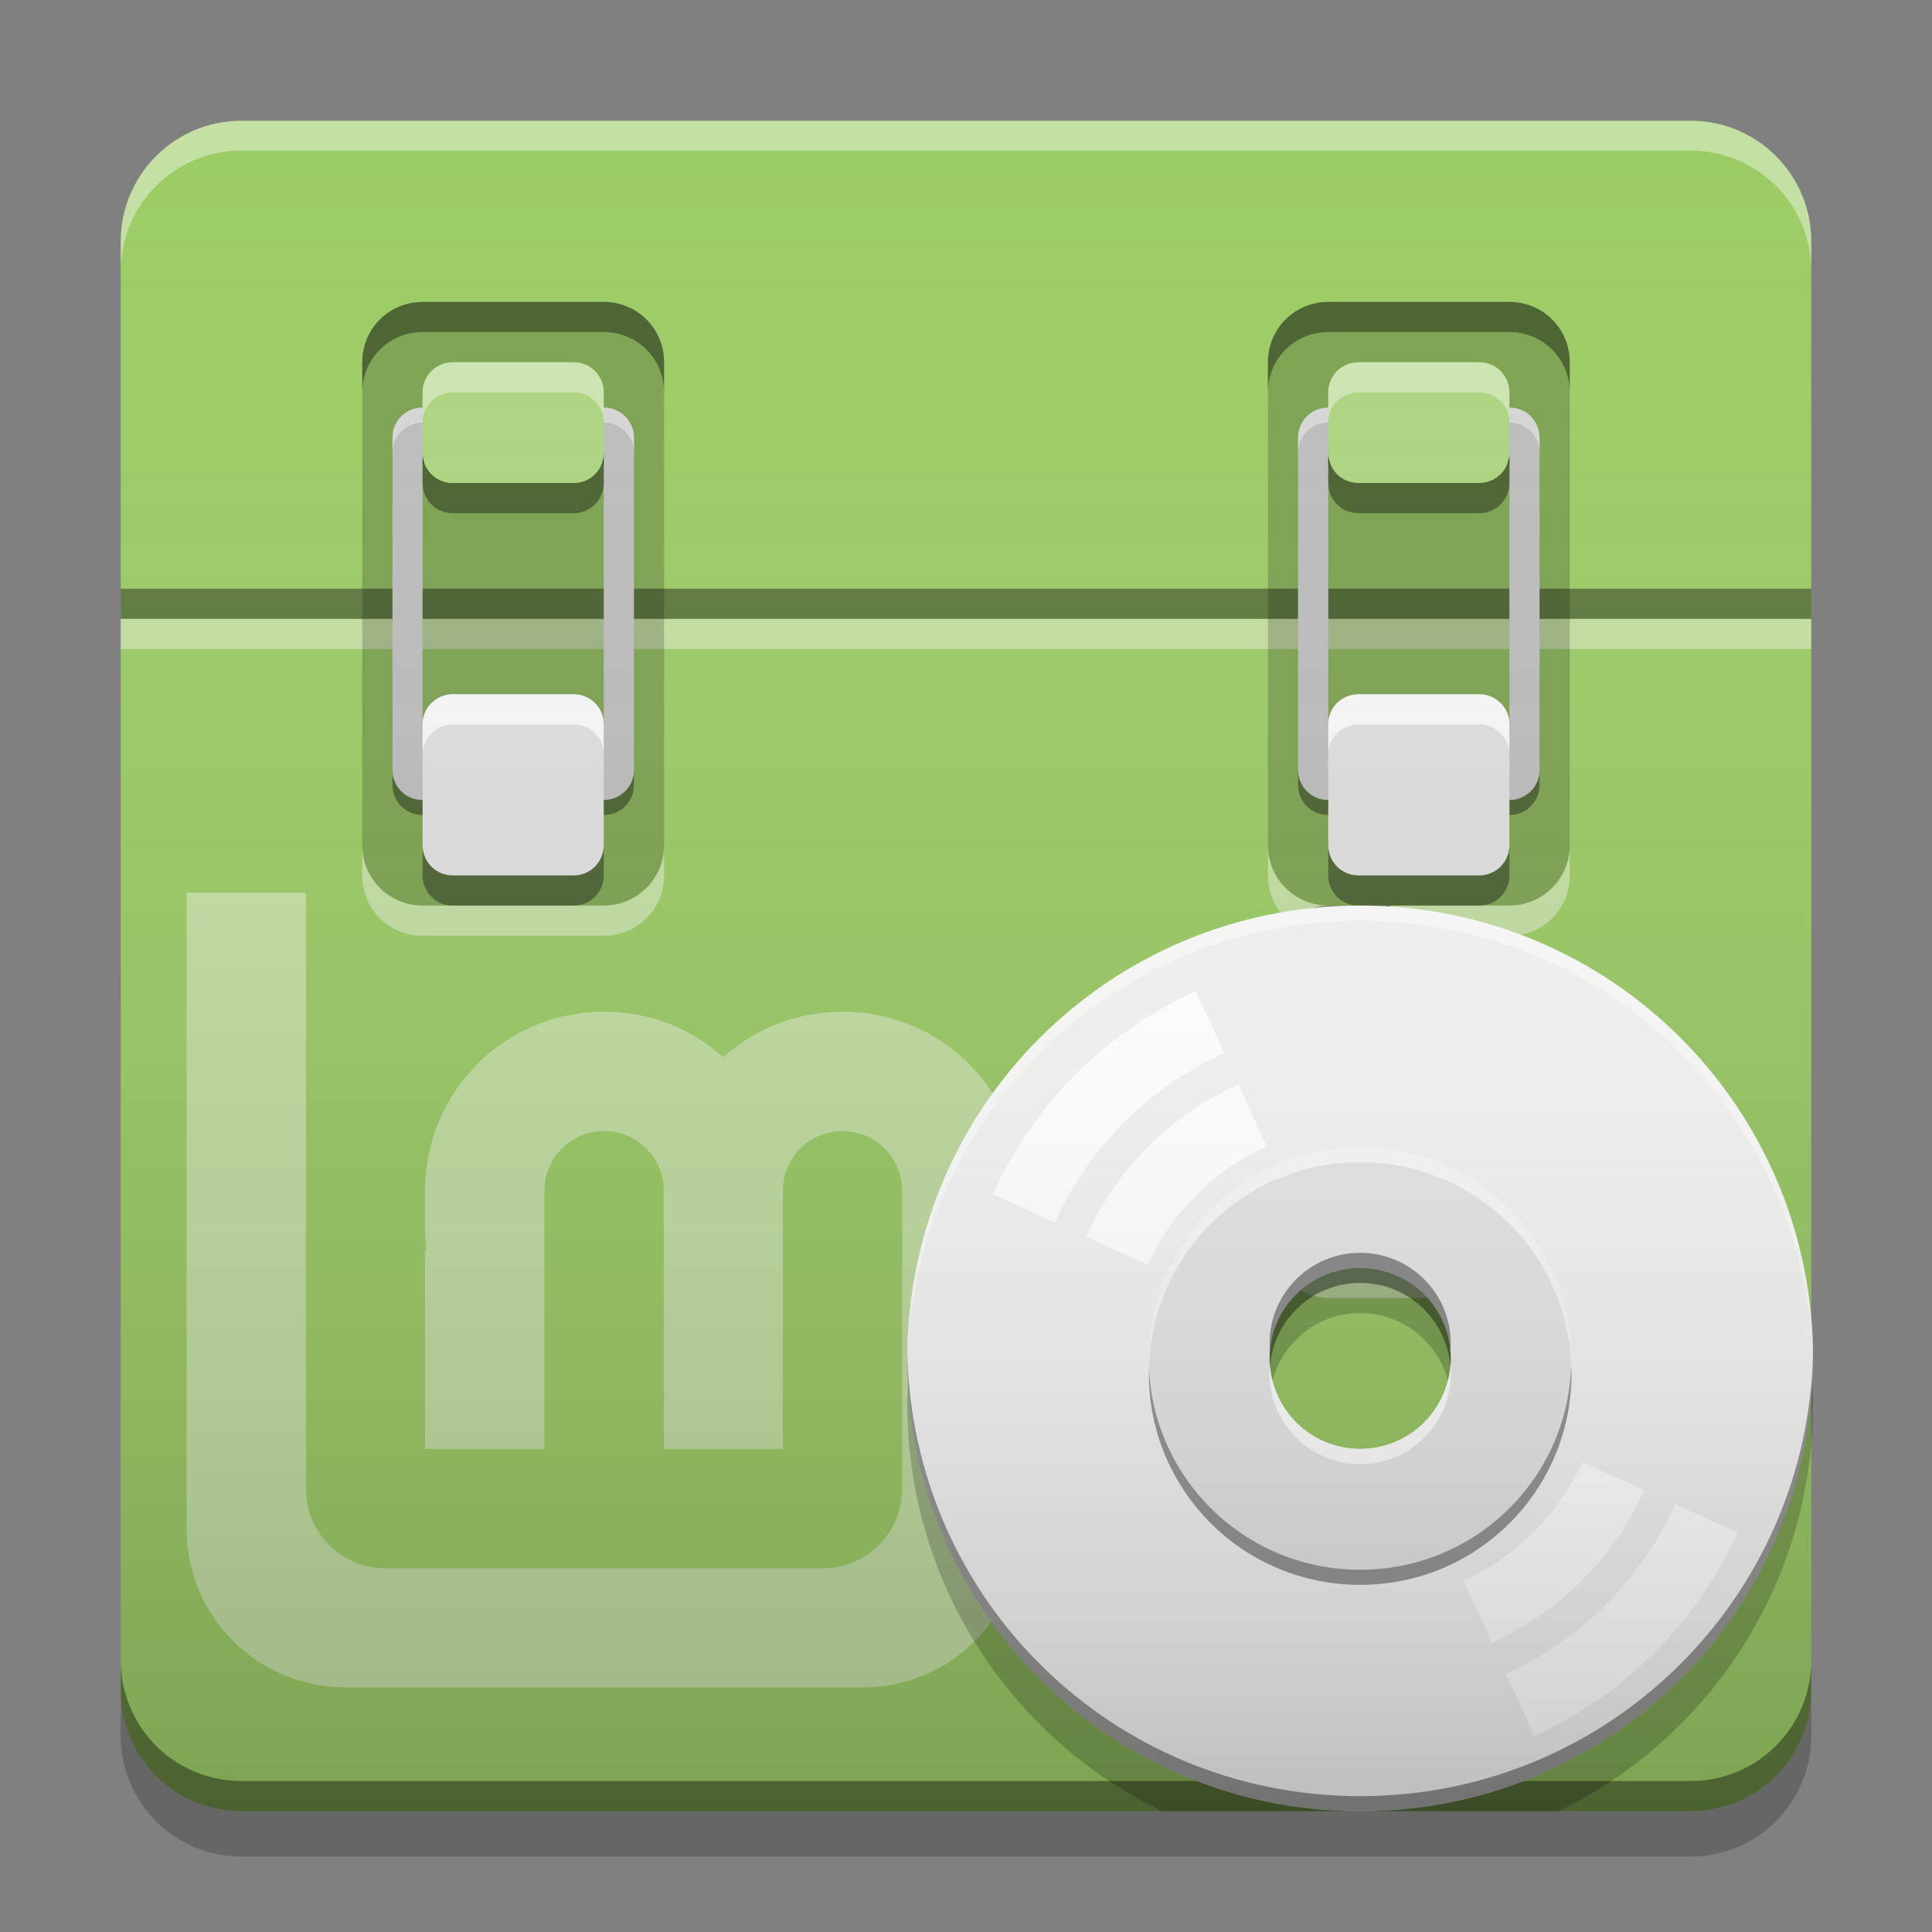 
<svg xmlns="http://www.w3.org/2000/svg" xmlns:xlink="http://www.w3.org/1999/xlink" width="22" height="22" viewBox="0 0 22 22" version="1.1">
<rect x="0" y="0" width="22" height="22" fill="#808080" stroke="none"/>
<defs>
<linearGradient id="linear0" gradientUnits="userSpaceOnUse" x1="8.467" y1="-199.125" x2="8.467" y2="-213.942" gradientTransform="matrix(1.299,0,0,1.299,-0,279.331)">
<stop offset="0" style="stop-color:rgb(0%,0%,0%);stop-opacity:0.2;"/>
<stop offset="1" style="stop-color:rgb(100%,100%,100%);stop-opacity:0;"/>
</linearGradient>
<linearGradient id="linear1" gradientUnits="userSpaceOnUse" x1="46" y1="60" x2="46" y2="30" gradientTransform="matrix(0.344,0,0,0.344,0.02,0)">
<stop offset="0" style="stop-color:rgb(0%,0%,0%);stop-opacity:0.2;"/>
<stop offset="1" style="stop-color:rgb(100%,100%,100%);stop-opacity:0;"/>
</linearGradient>
</defs>
<g id="surface1">
<path style=" stroke:none;fill-rule:nonzero;fill:rgb(61.176%,80%,39.608%);fill-opacity:1;" d="M 2.75 1.375 L 19.25 1.375 C 20.012 1.375 20.625 1.992 20.625 2.75 L 20.625 19.25 C 20.625 20.008 20.012 20.625 19.25 20.625 L 2.75 20.625 C 1.992 20.625 1.375 20.008 1.375 19.25 L 1.375 2.75 C 1.375 1.992 1.992 1.375 2.75 1.375 Z M 2.75 1.375 "/>
<path style=" stroke:none;fill-rule:nonzero;fill:rgb(100%,100%,100%);fill-opacity:0.4;" d="M 2.125 10.164 L 2.125 17.406 C 2.125 18.41 2.934 19.215 3.938 19.215 L 9.82 19.215 C 10.824 19.215 11.629 18.41 11.629 17.406 L 11.629 14.238 L 11.617 14.238 C 11.625 14.164 11.629 14.086 11.629 14.012 L 11.629 13.559 C 11.629 12.43 10.723 11.52 9.594 11.52 C 9.07 11.52 8.598 11.715 8.234 12.039 C 7.875 11.715 7.402 11.52 6.879 11.52 C 5.75 11.52 4.84 12.43 4.84 13.559 L 4.84 14.012 C 4.84 14.086 4.848 14.164 4.855 14.238 L 4.84 14.238 L 4.84 16.5 L 6.199 16.5 L 6.199 13.559 C 6.199 13.184 6.504 12.879 6.879 12.879 C 7.254 12.879 7.559 13.184 7.559 13.559 L 7.559 16.5 L 8.914 16.5 L 8.914 13.559 C 8.914 13.184 9.219 12.879 9.594 12.879 C 9.969 12.879 10.273 13.184 10.273 13.559 L 10.273 16.953 C 10.273 17.453 9.867 17.859 9.367 17.859 L 4.387 17.859 C 3.887 17.859 3.484 17.453 3.484 16.953 L 3.484 10.164 Z M 2.125 10.164 "/>
<path style=" stroke:none;fill-rule:nonzero;fill:rgb(100%,99.216%,99.216%);fill-opacity:0.4;" d="M 1.375 7.047 L 20.625 7.047 L 20.625 7.391 L 1.375 7.391 Z M 1.375 7.047 "/>
<path style=" stroke:none;fill-rule:nonzero;fill:rgb(0%,0%,0%);fill-opacity:0.4;" d="M 1.375 18.906 L 1.375 19.25 C 1.375 20.012 1.988 20.625 2.75 20.625 L 19.25 20.625 C 20.012 20.625 20.625 20.012 20.625 19.25 L 20.625 18.906 C 20.625 19.668 20.012 20.281 19.25 20.281 L 2.75 20.281 C 1.988 20.281 1.375 19.668 1.375 18.906 Z M 1.375 18.906 "/>
<path style=" stroke:none;fill-rule:nonzero;fill:rgb(0%,0%,0%);fill-opacity:0.2;" d="M 1.375 19.25 L 1.375 19.766 C 1.375 20.527 1.988 21.141 2.75 21.141 L 19.25 21.141 C 20.012 21.141 20.625 20.527 20.625 19.766 L 20.625 19.25 C 20.625 20.012 20.012 20.625 19.25 20.625 L 2.75 20.625 C 1.988 20.625 1.375 20.012 1.375 19.25 Z M 1.375 19.25 "/>
<path style=" stroke:none;fill-rule:nonzero;fill:rgb(100%,100%,100%);fill-opacity:0.4;" d="M 2.75 1.375 C 1.988 1.375 1.375 1.988 1.375 2.75 L 1.375 3.09 C 1.375 2.328 1.988 1.715 2.75 1.715 L 19.25 1.715 C 20.012 1.715 20.625 2.328 20.625 3.09 L 20.625 2.75 C 20.625 1.988 20.012 1.375 19.25 1.375 Z M 2.75 1.375 "/>
<path style=" stroke:none;fill-rule:nonzero;fill:rgb(0.392%,0.392%,0.392%);fill-opacity:0.4;" d="M 4.812 9.281 C 4.621 9.281 4.469 9.129 4.469 8.938 L 4.469 8.766 C 4.469 8.957 4.621 9.109 4.812 9.109 L 6.875 9.109 C 7.066 9.109 7.219 8.957 7.219 8.766 L 7.219 8.938 C 7.219 9.129 7.066 9.281 6.875 9.281 Z M 4.812 5.328 L 4.812 5.156 C 4.812 5.062 4.891 4.984 4.984 4.984 L 6.703 4.984 C 6.797 4.984 6.875 5.062 6.875 5.156 L 6.875 5.328 C 6.875 5.234 6.797 5.156 6.703 5.156 L 4.984 5.156 C 4.891 5.156 4.812 5.234 4.812 5.328 Z M 4.812 5.328 "/>
<path style=" stroke:none;fill-rule:nonzero;fill:rgb(0.392%,0%,0%);fill-opacity:0.4;" d="M 1.375 6.703 L 20.625 6.703 L 20.625 7.047 L 1.375 7.047 Z M 1.375 6.703 "/>
<path style=" stroke:none;fill-rule:nonzero;fill:rgb(0%,0%,0%);fill-opacity:0.2;" d="M 4.812 3.438 L 6.875 3.438 C 7.254 3.438 7.562 3.746 7.562 4.125 L 7.562 9.625 C 7.562 10.004 7.254 10.312 6.875 10.312 L 4.812 10.312 C 4.434 10.312 4.125 10.004 4.125 9.625 L 4.125 4.125 C 4.125 3.746 4.434 3.438 4.812 3.438 Z M 4.812 3.438 "/>
<path style=" stroke:none;fill-rule:nonzero;fill:rgb(74.118%,74.118%,74.118%);fill-opacity:1;" d="M 4.812 4.641 C 4.621 4.641 4.469 4.793 4.469 4.984 L 4.469 8.766 C 4.469 8.957 4.621 9.109 4.812 9.109 L 6.875 9.109 C 7.066 9.109 7.219 8.957 7.219 8.766 L 7.219 4.984 C 7.219 4.793 7.066 4.641 6.875 4.641 Z M 4.984 4.984 L 6.703 4.984 C 6.797 4.984 6.875 5.062 6.875 5.156 L 6.875 8.594 C 6.875 8.688 6.797 8.766 6.703 8.766 L 4.984 8.766 C 4.891 8.766 4.812 8.688 4.812 8.594 L 4.812 5.156 C 4.812 5.062 4.891 4.984 4.984 4.984 Z M 4.984 4.984 "/>
<path style=" stroke:none;fill-rule:nonzero;fill:rgb(100%,100%,100%);fill-opacity:0.4;" d="M 4.812 10.656 C 4.43 10.656 4.125 10.352 4.125 9.969 L 4.125 9.625 C 4.125 10.008 4.43 10.312 4.812 10.312 L 6.875 10.312 C 7.258 10.312 7.562 10.008 7.562 9.625 L 7.562 9.969 C 7.562 10.352 7.258 10.656 6.875 10.656 Z M 4.812 10.656 "/>
<path style=" stroke:none;fill-rule:nonzero;fill:rgb(0%,0%,0%);fill-opacity:0.4;" d="M 4.812 3.438 C 4.43 3.438 4.125 3.742 4.125 4.125 L 4.125 4.469 C 4.125 4.086 4.43 3.781 4.812 3.781 L 6.875 3.781 C 7.258 3.781 7.562 4.086 7.562 4.469 L 7.562 4.125 C 7.562 3.742 7.258 3.438 6.875 3.438 Z M 4.812 3.438 "/>
<path style=" stroke:none;fill-rule:nonzero;fill:rgb(100%,100%,100%);fill-opacity:0.4;" d="M 4.812 4.641 C 4.621 4.641 4.469 4.793 4.469 4.984 L 4.469 5.156 C 4.469 4.965 4.621 4.812 4.812 4.812 L 6.875 4.812 C 7.066 4.812 7.219 4.965 7.219 5.156 L 7.219 4.984 C 7.219 4.793 7.066 4.641 6.875 4.641 Z M 4.812 8.594 L 4.812 8.766 C 4.812 8.859 4.891 8.938 4.984 8.938 L 6.703 8.938 C 6.797 8.938 6.875 8.859 6.875 8.766 L 6.875 8.594 C 6.875 8.688 6.797 8.766 6.703 8.766 L 4.984 8.766 C 4.891 8.766 4.812 8.688 4.812 8.594 Z M 4.812 8.594 "/>
<path style=" stroke:none;fill-rule:nonzero;fill:rgb(87.843%,87.843%,87.843%);fill-opacity:1;" d="M 5.156 7.906 L 6.531 7.906 C 6.723 7.906 6.875 8.059 6.875 8.25 L 6.875 9.625 C 6.875 9.816 6.723 9.969 6.531 9.969 L 5.156 9.969 C 4.965 9.969 4.812 9.816 4.812 9.625 L 4.812 8.25 C 4.812 8.059 4.965 7.906 5.156 7.906 Z M 5.156 7.906 "/>
<path style=" stroke:none;fill-rule:nonzero;fill:rgb(0%,0%,0%);fill-opacity:0.4;" d="M 4.812 9.625 L 4.812 9.969 C 4.812 10.16 4.965 10.312 5.156 10.312 L 6.531 10.312 C 6.723 10.312 6.875 10.16 6.875 9.969 L 6.875 9.625 C 6.875 9.816 6.723 9.969 6.531 9.969 L 5.156 9.969 C 4.965 9.969 4.812 9.816 4.812 9.625 Z M 4.812 9.625 "/>
<path style=" stroke:none;fill-rule:nonzero;fill:rgb(0%,0%,0%);fill-opacity:0.4;" d="M 4.812 5.156 L 4.812 5.5 C 4.812 5.691 4.965 5.844 5.156 5.844 L 6.531 5.844 C 6.723 5.844 6.875 5.691 6.875 5.5 L 6.875 5.156 C 6.875 5.348 6.723 5.5 6.531 5.5 L 5.156 5.5 C 4.965 5.5 4.812 5.348 4.812 5.156 Z M 4.812 5.156 "/>
<path style=" stroke:none;fill-rule:nonzero;fill:rgb(100%,100%,100%);fill-opacity:0.8;" d="M 4.812 8.594 L 4.812 8.25 C 4.812 8.059 4.965 7.906 5.156 7.906 L 6.531 7.906 C 6.723 7.906 6.875 8.059 6.875 8.25 L 6.875 8.594 C 6.875 8.402 6.723 8.25 6.531 8.25 L 5.156 8.25 C 4.965 8.25 4.812 8.402 4.812 8.594 Z M 4.812 8.594 "/>
<path style=" stroke:none;fill-rule:nonzero;fill:rgb(0.392%,0.392%,0.392%);fill-opacity:0.4;" d="M 15.125 9.281 C 14.934 9.281 14.781 9.129 14.781 8.938 L 14.781 8.766 C 14.781 8.957 14.934 9.109 15.125 9.109 L 17.188 9.109 C 17.379 9.109 17.531 8.957 17.531 8.766 L 17.531 8.938 C 17.531 9.129 17.379 9.281 17.188 9.281 Z M 15.125 5.328 L 15.125 5.156 C 15.125 5.062 15.203 4.984 15.297 4.984 L 17.016 4.984 C 17.109 4.984 17.188 5.062 17.188 5.156 L 17.188 5.328 C 17.188 5.234 17.109 5.156 17.016 5.156 L 15.297 5.156 C 15.203 5.156 15.125 5.234 15.125 5.328 Z M 15.125 5.328 "/>
<path style=" stroke:none;fill-rule:nonzero;fill:rgb(0%,0%,0%);fill-opacity:0.2;" d="M 15.125 3.438 L 17.188 3.438 C 17.566 3.438 17.875 3.746 17.875 4.125 L 17.875 9.625 C 17.875 10.004 17.566 10.312 17.188 10.312 L 15.125 10.312 C 14.746 10.312 14.438 10.004 14.438 9.625 L 14.438 4.125 C 14.438 3.746 14.746 3.438 15.125 3.438 Z M 15.125 3.438 "/>
<path style=" stroke:none;fill-rule:nonzero;fill:rgb(74.118%,74.118%,74.118%);fill-opacity:1;" d="M 15.125 4.641 C 14.934 4.641 14.781 4.793 14.781 4.984 L 14.781 8.766 C 14.781 8.957 14.934 9.109 15.125 9.109 L 17.188 9.109 C 17.379 9.109 17.531 8.957 17.531 8.766 L 17.531 4.984 C 17.531 4.793 17.379 4.641 17.188 4.641 Z M 15.297 4.984 L 17.016 4.984 C 17.109 4.984 17.188 5.062 17.188 5.156 L 17.188 8.594 C 17.188 8.688 17.109 8.766 17.016 8.766 L 15.297 8.766 C 15.203 8.766 15.125 8.688 15.125 8.594 L 15.125 5.156 C 15.125 5.062 15.203 4.984 15.297 4.984 Z M 15.297 4.984 "/>
<path style=" stroke:none;fill-rule:nonzero;fill:rgb(100%,100%,100%);fill-opacity:0.4;" d="M 15.125 4.641 C 14.934 4.641 14.781 4.793 14.781 4.984 L 14.781 5.156 C 14.781 4.965 14.934 4.812 15.125 4.812 L 17.188 4.812 C 17.379 4.812 17.531 4.965 17.531 5.156 L 17.531 4.984 C 17.531 4.793 17.379 4.641 17.188 4.641 Z M 15.125 8.594 L 15.125 8.766 C 15.125 8.859 15.203 8.938 15.297 8.938 L 17.016 8.938 C 17.109 8.938 17.188 8.859 17.188 8.766 L 17.188 8.594 C 17.188 8.688 17.109 8.766 17.016 8.766 L 15.297 8.766 C 15.203 8.766 15.125 8.688 15.125 8.594 Z M 15.125 8.594 "/>
<path style=" stroke:none;fill-rule:nonzero;fill:rgb(68.235%,83.529%,50.588%);fill-opacity:0.996;" d="M 5.156 4.125 L 6.531 4.125 C 6.723 4.125 6.875 4.277 6.875 4.469 L 6.875 5.156 C 6.875 5.348 6.723 5.5 6.531 5.5 L 5.156 5.5 C 4.965 5.5 4.812 5.348 4.812 5.156 L 4.812 4.469 C 4.812 4.277 4.965 4.125 5.156 4.125 Z M 5.156 4.125 "/>
<path style=" stroke:none;fill-rule:nonzero;fill:rgb(68.235%,83.529%,50.588%);fill-opacity:0.996;" d="M 15.469 4.125 L 16.844 4.125 C 17.035 4.125 17.188 4.277 17.188 4.469 L 17.188 5.156 C 17.188 5.348 17.035 5.5 16.844 5.5 L 15.469 5.5 C 15.277 5.5 15.125 5.348 15.125 5.156 L 15.125 4.469 C 15.125 4.277 15.277 4.125 15.469 4.125 Z M 15.469 4.125 "/>
<path style=" stroke:none;fill-rule:nonzero;fill:rgb(99.608%,99.608%,99.608%);fill-opacity:0.4;" d="M 4.812 4.812 L 4.812 4.469 C 4.812 4.277 4.965 4.125 5.156 4.125 L 6.531 4.125 C 6.723 4.125 6.875 4.277 6.875 4.469 L 6.875 4.812 C 6.875 4.621 6.723 4.469 6.531 4.469 L 5.156 4.469 C 4.965 4.469 4.812 4.621 4.812 4.812 Z M 4.812 4.812 "/>
<path style=" stroke:none;fill-rule:nonzero;fill:rgb(100%,100%,100%);fill-opacity:0.4;" d="M 15.125 10.656 C 14.742 10.656 14.438 10.352 14.438 9.969 L 14.438 9.625 C 14.438 10.008 14.742 10.312 15.125 10.312 L 17.188 10.312 C 17.57 10.312 17.875 10.008 17.875 9.625 L 17.875 9.969 C 17.875 10.352 17.57 10.656 17.188 10.656 Z M 15.125 10.656 "/>
<path style=" stroke:none;fill-rule:nonzero;fill:rgb(0%,0%,0%);fill-opacity:0.4;" d="M 15.125 3.438 C 14.742 3.438 14.438 3.742 14.438 4.125 L 14.438 4.469 C 14.438 4.086 14.742 3.781 15.125 3.781 L 17.188 3.781 C 17.57 3.781 17.875 4.086 17.875 4.469 L 17.875 4.125 C 17.875 3.742 17.57 3.438 17.188 3.438 Z M 15.125 3.438 "/>
<path style=" stroke:none;fill-rule:nonzero;fill:rgb(87.843%,87.843%,87.843%);fill-opacity:1;" d="M 15.469 7.906 L 16.844 7.906 C 17.035 7.906 17.188 8.059 17.188 8.25 L 17.188 9.625 C 17.188 9.816 17.035 9.969 16.844 9.969 L 15.469 9.969 C 15.277 9.969 15.125 9.816 15.125 9.625 L 15.125 8.25 C 15.125 8.059 15.277 7.906 15.469 7.906 Z M 15.469 7.906 "/>
<path style=" stroke:none;fill-rule:nonzero;fill:rgb(0%,0%,0%);fill-opacity:0.4;" d="M 15.125 9.625 L 15.125 9.969 C 15.125 10.16 15.277 10.312 15.469 10.312 L 16.844 10.312 C 17.035 10.312 17.188 10.16 17.188 9.969 L 17.188 9.625 C 17.188 9.816 17.035 9.969 16.844 9.969 L 15.469 9.969 C 15.277 9.969 15.125 9.816 15.125 9.625 Z M 15.125 9.625 "/>
<path style=" stroke:none;fill-rule:nonzero;fill:rgb(0%,0%,0%);fill-opacity:0.4;" d="M 15.125 5.156 L 15.125 5.5 C 15.125 5.691 15.277 5.844 15.469 5.844 L 16.844 5.844 C 17.035 5.844 17.188 5.691 17.188 5.5 L 17.188 5.156 C 17.188 5.348 17.035 5.5 16.844 5.5 L 15.469 5.5 C 15.277 5.5 15.125 5.348 15.125 5.156 Z M 15.125 5.156 "/>
<path style=" stroke:none;fill-rule:nonzero;fill:rgb(100%,100%,100%);fill-opacity:0.8;" d="M 15.125 8.594 L 15.125 8.25 C 15.125 8.059 15.277 7.906 15.469 7.906 L 16.844 7.906 C 17.035 7.906 17.188 8.059 17.188 8.25 L 17.188 8.594 C 17.188 8.402 17.035 8.25 16.844 8.25 L 15.469 8.25 C 15.277 8.25 15.125 8.402 15.125 8.594 Z M 15.125 8.594 "/>
<path style=" stroke:none;fill-rule:nonzero;fill:rgb(99.608%,99.608%,99.608%);fill-opacity:0.4;" d="M 15.125 4.812 L 15.125 4.469 C 15.125 4.277 15.277 4.125 15.469 4.125 L 16.844 4.125 C 17.035 4.125 17.188 4.277 17.188 4.469 L 17.188 4.812 C 17.188 4.621 17.035 4.469 16.844 4.469 L 15.469 4.469 C 15.277 4.469 15.125 4.621 15.125 4.812 Z M 15.125 4.812 "/>
<path style=" stroke:none;fill-rule:nonzero;fill:url(#linear0);" d="M 2.75 1.375 L 19.25 1.375 C 20.008 1.375 20.625 1.992 20.625 2.75 L 20.625 19.25 C 20.625 20.008 20.008 20.625 19.25 20.625 L 2.75 20.625 C 1.992 20.625 1.375 20.008 1.375 19.25 L 1.375 2.75 C 1.375 1.992 1.992 1.375 2.75 1.375 Z M 2.75 1.375 "/>
<path style=" stroke:none;fill-rule:nonzero;fill:rgb(100%,100%,100%);fill-opacity:0.4;" d="M 15.145 14.781 C 14.762 14.781 14.457 14.477 14.457 14.094 L 14.457 13.75 C 14.457 14.133 14.762 14.438 15.145 14.438 L 17.207 14.438 C 17.59 14.438 17.895 14.133 17.895 13.75 L 17.895 14.094 C 17.895 14.477 17.59 14.781 17.207 14.781 Z M 15.145 14.781 "/>
<path style=" stroke:none;fill-rule:nonzero;fill:rgb(87.843%,87.843%,87.843%);fill-opacity:1;" d="M 15.488 12.031 L 16.863 12.031 C 17.055 12.031 17.207 12.184 17.207 12.375 L 17.207 13.75 C 17.207 13.941 17.055 14.094 16.863 14.094 L 15.488 14.094 C 15.297 14.094 15.145 13.941 15.145 13.75 L 15.145 12.375 C 15.145 12.184 15.297 12.031 15.488 12.031 Z M 15.488 12.031 "/>
<path style=" stroke:none;fill-rule:nonzero;fill:rgb(0%,0%,0%);fill-opacity:0.4;" d="M 15.145 13.75 L 15.145 14.094 C 15.145 14.285 15.297 14.438 15.488 14.438 L 16.863 14.438 C 17.055 14.438 17.207 14.285 17.207 14.094 L 17.207 13.75 C 17.207 13.941 17.055 14.094 16.863 14.094 L 15.488 14.094 C 15.297 14.094 15.145 13.941 15.145 13.75 Z M 15.145 13.75 "/>
<path style=" stroke:none;fill-rule:nonzero;fill:rgb(100%,100%,100%);fill-opacity:0.8;" d="M 15.145 12.719 L 15.145 12.375 C 15.145 12.184 15.297 12.031 15.488 12.031 L 16.863 12.031 C 17.055 12.031 17.207 12.184 17.207 12.375 L 17.207 12.719 C 17.207 12.527 17.055 12.375 16.863 12.375 L 15.488 12.375 C 15.297 12.375 15.145 12.527 15.145 12.719 Z M 15.145 12.719 "/>
<path style=" stroke:none;fill-rule:nonzero;fill:rgb(0%,0%,0%);fill-opacity:0.4;" d="M 15.832 10.312 L 15.832 10.656 L 15.145 10.656 C 14.762 10.656 14.457 10.961 14.457 11.344 L 14.457 11 C 14.457 10.617 14.762 10.312 15.145 10.312 Z M 15.832 10.312 "/>
<path style=" stroke:none;fill-rule:nonzero;fill:rgb(100%,100%,100%);fill-opacity:0.4;" d="M 15.832 17.531 L 15.832 17.188 L 15.145 17.188 C 14.762 17.188 14.457 16.883 14.457 16.5 L 14.457 16.844 C 14.457 17.227 14.762 17.531 15.145 17.531 Z M 15.832 17.531 "/>
<path style=" stroke:none;fill-rule:nonzero;fill:rgb(93.333%,93.333%,93.333%);fill-opacity:0.996;" d="M 15.488 10.312 C 12.633 10.312 10.332 12.613 10.332 15.469 C 10.332 18.324 12.633 20.625 15.488 20.625 C 18.344 20.625 20.645 18.324 20.645 15.469 C 20.645 12.613 18.344 10.312 15.488 10.312 Z M 15.461 14.438 C 15.469 14.438 15.48 14.438 15.488 14.438 C 16.059 14.438 16.52 14.898 16.52 15.469 C 16.52 16.039 16.059 16.5 15.488 16.5 C 14.918 16.5 14.457 16.039 14.457 15.469 C 14.457 14.906 14.902 14.453 15.461 14.438 Z M 15.461 14.438 "/>
<path style=" stroke:none;fill-rule:nonzero;fill:rgb(87.843%,87.843%,87.843%);fill-opacity:0.996;" d="M 15.488 13.062 C 14.156 13.062 13.082 14.137 13.082 15.469 C 13.082 16.801 14.156 17.875 15.488 17.875 C 16.82 17.875 17.895 16.801 17.895 15.469 C 17.895 14.137 16.82 13.062 15.488 13.062 Z M 15.461 14.438 C 15.469 14.438 15.48 14.438 15.488 14.438 C 16.059 14.438 16.52 14.898 16.52 15.469 C 16.52 16.039 16.059 16.5 15.488 16.5 C 14.918 16.5 14.457 16.039 14.457 15.469 C 14.457 14.906 14.902 14.453 15.461 14.438 Z M 15.461 14.438 "/>
<path style=" stroke:none;fill-rule:nonzero;fill:rgb(100%,100%,100%);fill-opacity:0.6;" d="M 15.488 13.062 C 14.156 13.062 13.082 14.137 13.082 15.469 C 13.082 15.496 13.082 15.52 13.086 15.547 C 13.133 14.258 14.188 13.234 15.488 13.234 C 16.789 13.234 17.844 14.258 17.891 15.547 C 17.895 15.52 17.895 15.496 17.895 15.469 C 17.895 14.137 16.82 13.062 15.488 13.062 Z M 16.516 15.551 C 16.473 16.082 16.031 16.5 15.488 16.5 C 14.945 16.5 14.504 16.082 14.461 15.551 C 14.457 15.582 14.457 15.609 14.457 15.641 C 14.457 16.211 14.918 16.672 15.488 16.672 C 16.059 16.672 16.52 16.211 16.52 15.641 C 16.52 15.609 16.52 15.582 16.516 15.551 Z M 16.516 15.551 "/>
<path style=" stroke:none;fill-rule:nonzero;fill:rgb(0%,0%,0%);fill-opacity:0.4;" d="M 15.488 18.047 C 14.156 18.047 13.082 16.973 13.082 15.641 C 13.082 15.613 13.082 15.59 13.082 15.562 C 13.133 16.852 14.188 17.875 15.488 17.875 C 16.789 17.875 17.844 16.852 17.891 15.562 C 17.895 15.59 17.895 15.613 17.895 15.641 C 17.895 16.973 16.82 18.047 15.488 18.047 Z M 16.516 15.559 C 16.473 15.027 16.031 14.609 15.488 14.609 C 14.945 14.609 14.504 15.027 14.461 15.559 C 14.457 15.527 14.457 15.5 14.457 15.469 C 14.457 14.898 14.918 14.438 15.488 14.438 C 16.059 14.438 16.52 14.898 16.52 15.469 C 16.52 15.5 16.52 15.527 16.516 15.559 Z M 16.516 15.559 "/>
<path style=" stroke:none;fill-rule:nonzero;fill:rgb(100%,100%,100%);fill-opacity:0.4;" d="M 15.488 10.312 C 12.633 10.312 10.332 12.613 10.332 15.469 C 10.332 15.484 10.332 15.5 10.332 15.52 C 10.398 12.719 12.672 10.484 15.488 10.484 C 18.305 10.484 20.578 12.719 20.645 15.52 C 20.645 15.5 20.645 15.484 20.645 15.469 C 20.645 12.613 18.344 10.312 15.488 10.312 Z M 16.516 15.551 C 16.473 16.082 16.031 16.5 15.488 16.5 C 14.945 16.5 14.504 16.082 14.461 15.551 C 14.457 15.582 14.457 15.609 14.457 15.641 C 14.457 16.211 14.918 16.672 15.488 16.672 C 16.059 16.672 16.52 16.211 16.52 15.641 C 16.52 15.609 16.52 15.582 16.516 15.551 Z M 16.516 15.551 "/>
<path style=" stroke:none;fill-rule:nonzero;fill:rgb(100%,100%,100%);fill-opacity:0.8;" d="M 12.25 12.23 C 11.859 12.625 11.539 13.086 11.305 13.598 L 12.012 13.922 C 12.398 13.066 13.086 12.379 13.941 11.992 L 13.617 11.285 C 13.105 11.52 12.645 11.84 12.25 12.23 Z M 13.074 13.055 C 12.781 13.352 12.539 13.695 12.367 14.082 L 13.07 14.402 C 13.344 13.805 13.824 13.324 14.422 13.051 L 14.102 12.348 C 13.715 12.52 13.371 12.762 13.074 13.055 Z M 16.668 18 L 16.988 18.703 C 17.375 18.531 17.719 18.289 18.016 17.996 C 18.309 17.699 18.551 17.355 18.723 16.969 L 18.02 16.648 C 17.746 17.246 17.266 17.727 16.668 18 Z M 17.148 19.059 L 17.473 19.766 C 17.984 19.535 18.445 19.211 18.84 18.82 C 19.23 18.426 19.555 17.965 19.785 17.453 L 19.078 17.129 C 18.691 17.984 18.004 18.672 17.148 19.059 Z M 17.148 19.059 "/>
<path style=" stroke:none;fill-rule:nonzero;fill:rgb(0.392%,0.392%,0.392%);fill-opacity:0.4;" d="M 15.488 20.625 C 12.633 20.625 10.332 18.324 10.332 15.469 C 10.332 15.453 10.332 15.438 10.332 15.418 C 10.398 18.219 12.672 20.453 15.488 20.453 C 18.305 20.453 20.578 18.219 20.645 15.418 C 20.645 15.438 20.645 15.453 20.645 15.469 C 20.645 18.324 18.344 20.625 15.488 20.625 Z M 16.516 15.387 C 16.473 14.855 16.031 14.438 15.488 14.438 C 14.945 14.438 14.504 14.855 14.461 15.387 C 14.457 15.355 14.457 15.328 14.457 15.297 C 14.457 14.727 14.918 14.266 15.488 14.266 C 16.059 14.266 16.52 14.727 16.52 15.297 C 16.52 15.328 16.52 15.355 16.516 15.387 Z M 16.516 15.387 "/>
<path style=" stroke:none;fill-rule:nonzero;fill:url(#linear1);" d="M 15.488 10.312 C 12.633 10.312 10.332 12.613 10.332 15.469 C 10.332 18.324 12.633 20.625 15.488 20.625 C 18.344 20.625 20.645 18.324 20.645 15.469 C 20.645 12.613 18.344 10.312 15.488 10.312 Z M 15.461 14.438 C 15.469 14.438 15.48 14.438 15.488 14.438 C 16.059 14.438 16.52 14.898 16.52 15.469 C 16.52 16.039 16.059 16.5 15.488 16.5 C 14.918 16.5 14.457 16.039 14.457 15.469 C 14.457 14.906 14.902 14.453 15.461 14.438 Z M 15.461 14.438 "/>
<path style=" stroke:none;fill-rule:nonzero;fill:rgb(0%,0%,0%);fill-opacity:0.2;" d="M 15.461 14.438 C 14.902 14.453 14.457 14.906 14.457 15.469 C 14.457 15.559 14.469 15.645 14.488 15.727 C 14.602 15.289 14.992 14.965 15.461 14.953 C 15.469 14.953 15.48 14.953 15.488 14.953 C 15.969 14.953 16.375 15.281 16.488 15.727 C 16.508 15.645 16.52 15.559 16.52 15.469 C 16.52 14.898 16.059 14.438 15.488 14.438 C 15.48 14.438 15.469 14.438 15.461 14.438 Z M 10.34 15.727 C 10.336 15.812 10.332 15.898 10.332 15.984 C 10.332 18.031 11.512 19.789 13.23 20.625 L 15.488 20.625 C 12.719 20.625 10.473 18.461 10.34 15.727 Z M 15.488 20.625 L 17.746 20.625 C 19.465 19.789 20.645 18.031 20.645 15.984 C 20.645 15.898 20.641 15.812 20.637 15.727 C 20.504 18.461 18.258 20.625 15.488 20.625 Z M 15.488 20.625 "/>
</g>
</svg>
